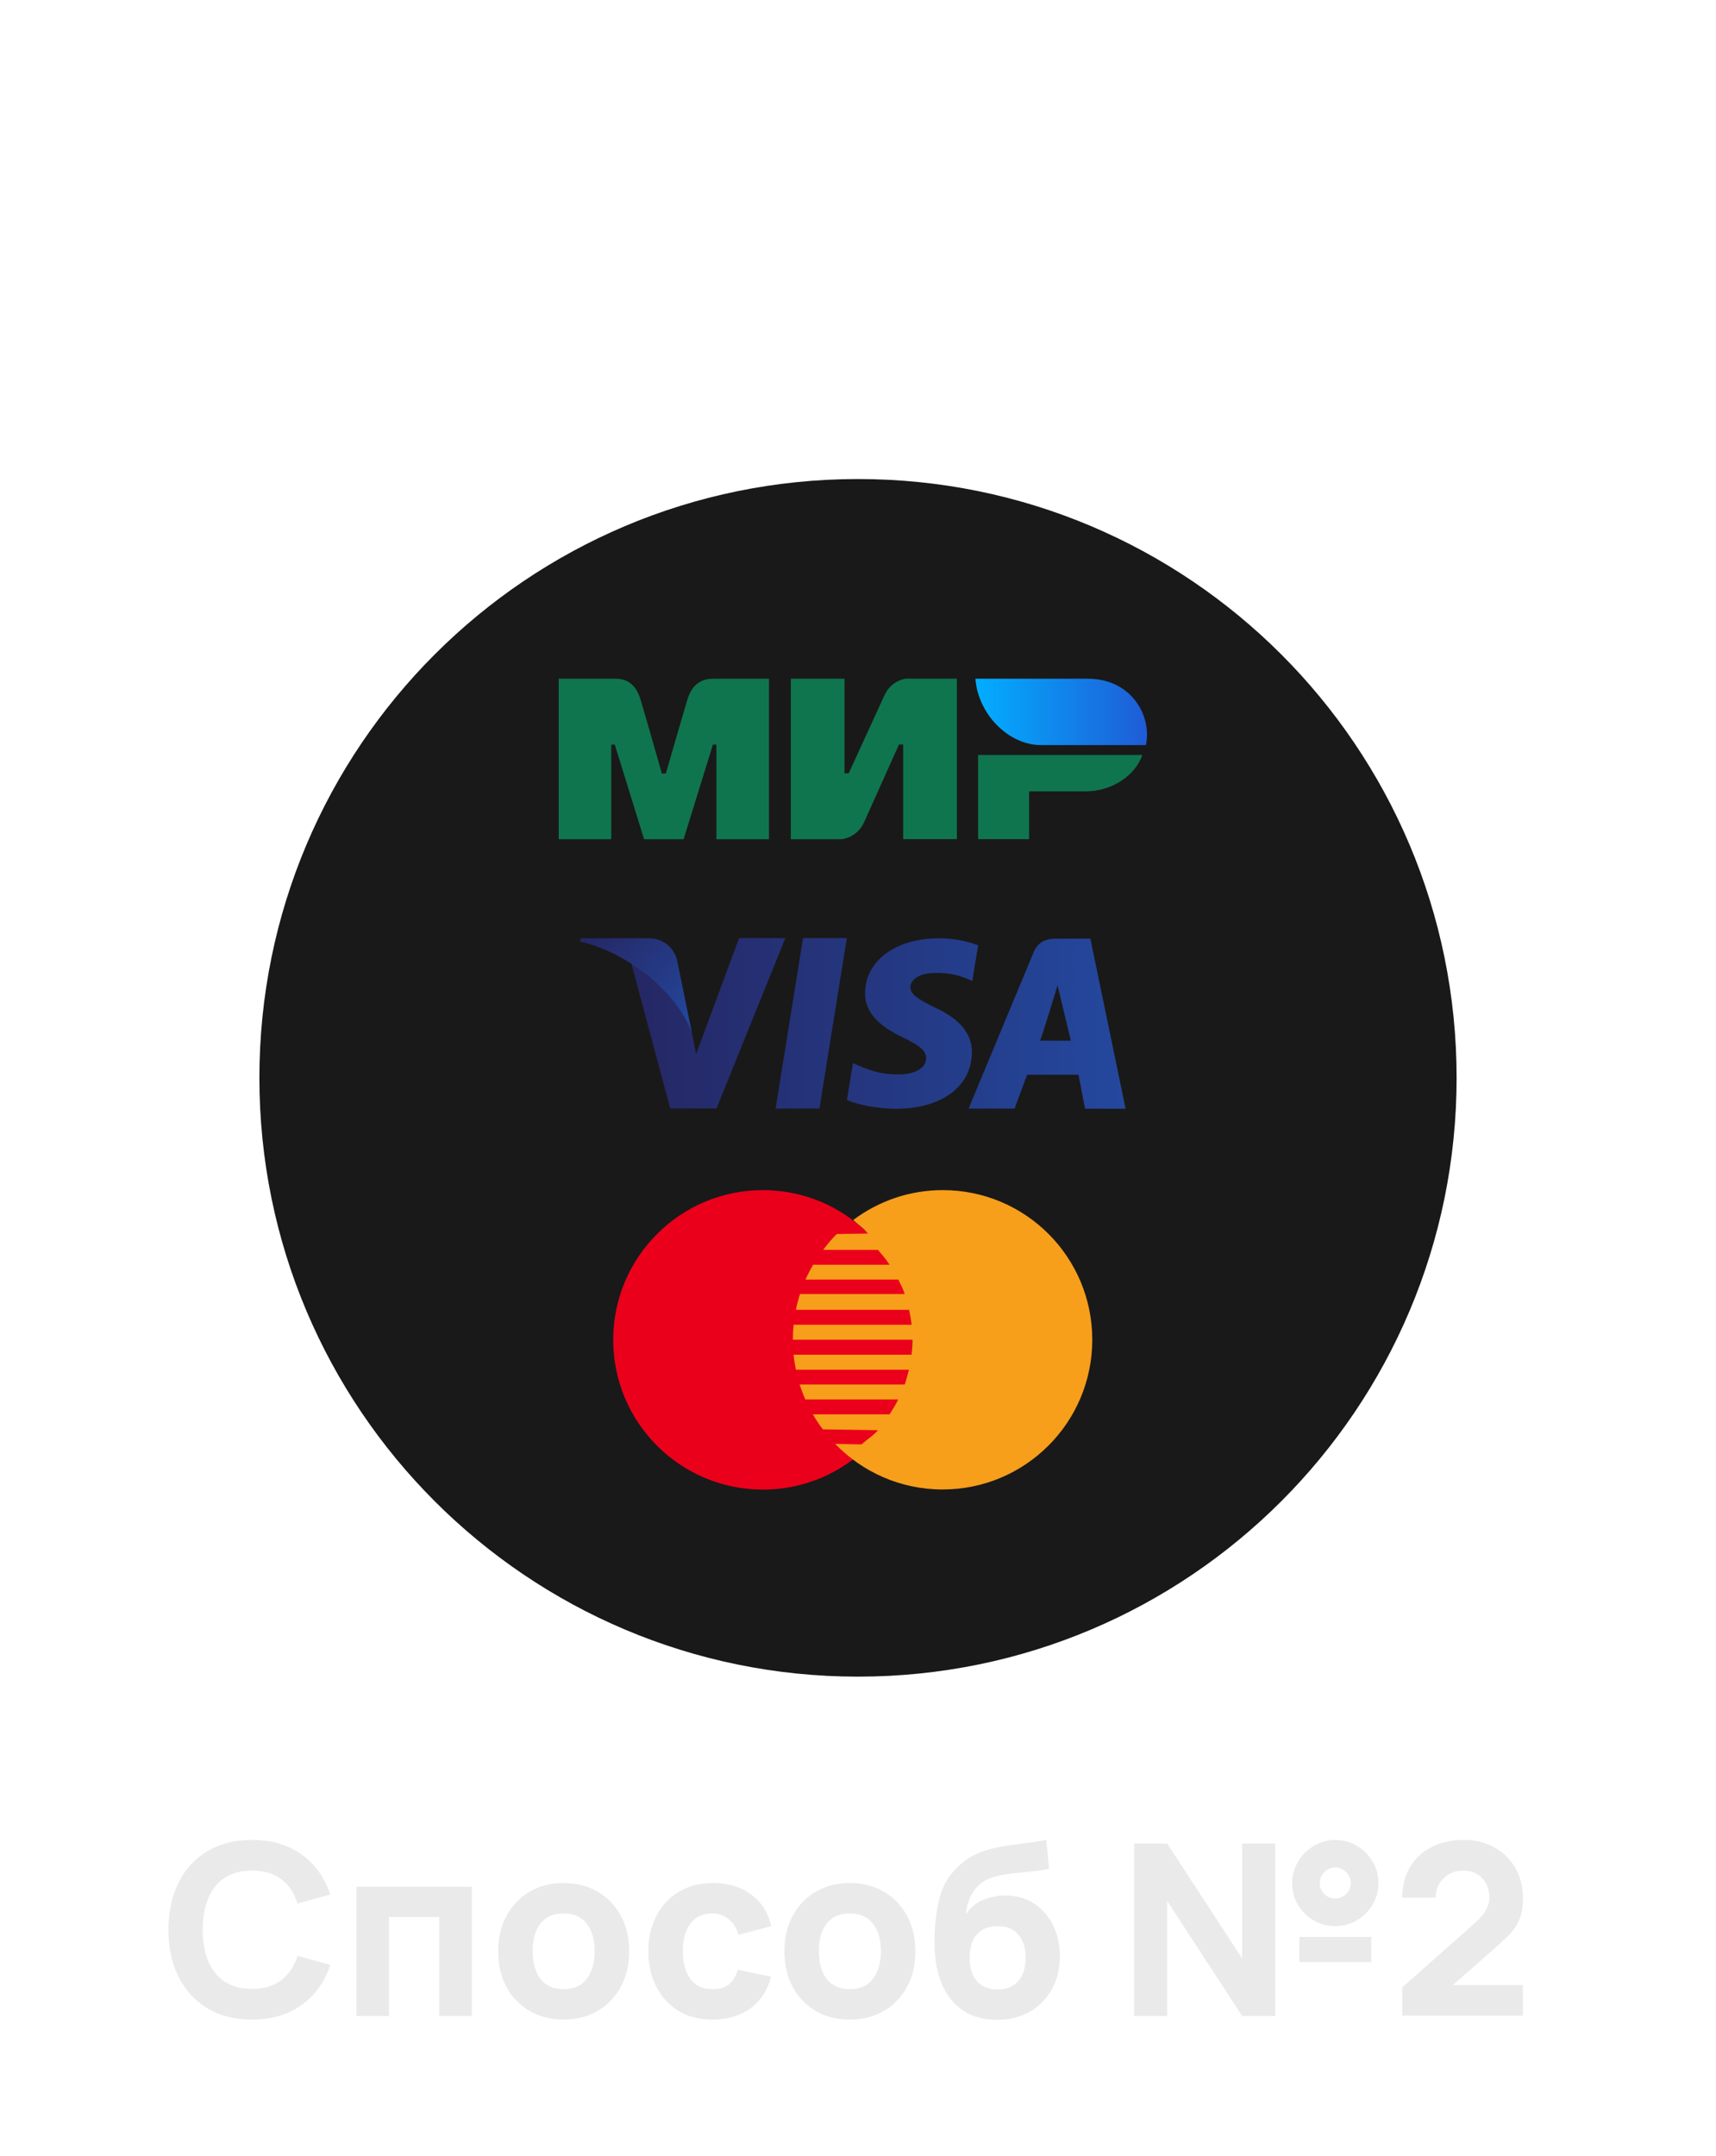 <svg width="86" height="108" viewBox="0 0 86 108" fill="none" xmlns="http://www.w3.org/2000/svg">
<path d="M43 84C59.569 84 73 70.569 73 54C73 37.431 59.569 24 43 24C26.431 24 13 37.431 13 54C13 70.569 26.431 84 43 84Z" fill="#191919"/>
<path d="M45.736 67.127C45.736 71.272 42.379 74.629 38.234 74.629C34.09 74.629 30.732 71.272 30.732 67.127C30.732 62.982 34.096 59.625 38.234 59.625C42.373 59.625 45.736 62.982 45.736 67.127Z" fill="#EB001B"/>
<path d="M47.245 59.625C45.563 59.625 44.013 60.185 42.761 61.122H42.767C43.011 61.36 43.285 61.527 43.494 61.802L41.932 61.825C41.687 62.07 41.467 62.338 41.252 62.619H44.001C44.21 62.869 44.407 63.09 44.58 63.364H40.751C40.608 63.608 40.483 63.853 40.369 64.109H45.021C45.14 64.366 45.253 64.563 45.343 64.831H40.095C40.012 65.087 39.94 65.356 39.886 65.624H45.563C45.617 65.886 45.659 66.125 45.689 66.37H39.773C39.749 66.614 39.737 66.865 39.737 67.121H45.73C45.73 67.389 45.713 67.634 45.683 67.872H39.773C39.797 68.129 39.839 68.379 39.886 68.624H45.552C45.492 68.868 45.426 69.113 45.343 69.363H40.077C40.155 69.62 40.256 69.87 40.357 70.115H45.015C44.884 70.389 44.74 70.604 44.58 70.86H40.739C40.888 71.122 41.055 71.373 41.24 71.611L44.001 71.653C43.763 71.933 43.464 72.106 43.19 72.357C43.208 72.369 42.749 72.357 41.854 72.339C43.22 73.746 45.122 74.623 47.239 74.623C51.384 74.623 54.741 71.266 54.741 67.121C54.741 62.976 51.39 59.625 47.245 59.625Z" fill="#F79E1B"/>
<path d="M40.244 47L38.871 55.541H41.067L42.44 47H40.244ZM46.861 50.479C46.095 50.1 45.626 49.846 45.626 49.458C45.635 49.105 46.022 48.744 46.892 48.744C47.606 48.726 48.127 48.894 48.528 49.058L48.726 49.148L49.023 47.362C48.588 47.194 47.903 47.009 47.055 47.009C44.89 47.009 43.366 48.137 43.353 49.747C43.336 50.935 44.446 51.594 45.277 51.99C46.125 52.394 46.414 52.657 46.414 53.019C46.405 53.574 45.729 53.828 45.096 53.828C44.222 53.828 43.753 53.695 43.038 53.389L42.75 53.255L42.444 55.111C42.961 55.339 43.908 55.541 44.89 55.55C47.193 55.55 48.691 54.439 48.708 52.726C48.713 51.792 48.127 51.068 46.861 50.479ZM54.645 47.026H52.945C52.424 47.026 52.023 47.176 51.8 47.715L48.541 55.541H50.844L51.477 53.845H54.051L54.378 55.546H56.41L54.645 47.026ZM52.118 52.136C52.161 52.14 53.001 49.368 53.001 49.368L53.668 52.136C53.668 52.136 52.549 52.136 52.118 52.136ZM37.041 47L34.889 52.803L34.656 51.658C34.26 50.337 33.012 48.903 31.621 48.193L33.589 55.533H35.909L39.358 47H37.041Z" fill="url(#paint0_linear_2612_7627)"/>
<path d="M33.933 48.104C33.765 47.454 33.231 47.014 32.508 47.006H29.103L29.068 47.165C31.725 47.82 33.95 49.834 34.674 51.729L33.933 48.104Z" fill="url(#paint1_linear_2612_7627)"/>
<path fill-rule="evenodd" clip-rule="evenodd" d="M30.725 34.004C30.988 34.004 31.771 33.931 32.103 35.05C32.327 35.804 32.684 37.039 33.17 38.753H33.369C33.894 36.945 34.251 35.709 34.449 35.05C34.785 33.918 35.62 34.004 35.956 34.004H38.539V42.046H35.904V37.306H35.728L34.26 42.046H32.279L30.811 37.306H30.635V42.046H28V34.004H30.725ZM42.323 34.004V38.744H42.534L44.321 34.844C44.67 34.069 45.406 34 45.406 34H47.955V42.042H45.264V37.302H45.053L43.301 41.203C42.952 41.973 42.181 42.046 42.181 42.046H39.633V34.004H42.323ZM57.254 37.823C56.879 38.886 55.7 39.648 54.395 39.648H51.575V42.042H49.018V37.823H57.254Z" fill="#0F754E"/>
<path fill-rule="evenodd" clip-rule="evenodd" d="M54.516 34.004H48.885C49.018 35.795 50.559 37.328 52.157 37.328H57.431C57.736 35.838 56.686 34.004 54.516 34.004Z" fill="url(#paint2_linear_2612_7627)"/>
<path d="M12.63 101.18C11.766 101.18 11.02 100.992 10.392 100.616C9.768 100.24 9.286 99.714 8.946 99.038C8.61 98.362 8.442 97.576 8.442 96.68C8.442 95.784 8.61 94.998 8.946 94.322C9.286 93.646 9.768 93.12 10.392 92.744C11.02 92.368 11.766 92.18 12.63 92.18C13.622 92.18 14.454 92.426 15.126 92.918C15.802 93.41 16.278 94.076 16.554 94.916L14.91 95.372C14.75 94.848 14.48 94.442 14.1 94.154C13.72 93.862 13.23 93.716 12.63 93.716C12.082 93.716 11.624 93.838 11.256 94.082C10.892 94.326 10.618 94.67 10.434 95.114C10.25 95.558 10.158 96.08 10.158 96.68C10.158 97.28 10.25 97.802 10.434 98.246C10.618 98.69 10.892 99.034 11.256 99.278C11.624 99.522 12.082 99.644 12.63 99.644C13.23 99.644 13.72 99.498 14.1 99.206C14.48 98.914 14.75 98.508 14.91 97.988L16.554 98.444C16.278 99.284 15.802 99.95 15.126 100.442C14.454 100.934 13.622 101.18 12.63 101.18ZM17.863 101V94.52H23.647V101H22.015V96.044H19.495V101H17.863ZM28.244 101.18C27.592 101.18 27.02 101.034 26.528 100.742C26.036 100.45 25.652 100.048 25.376 99.536C25.104 99.02 24.968 98.428 24.968 97.76C24.968 97.084 25.108 96.49 25.388 95.978C25.668 95.462 26.054 95.06 26.546 94.772C27.038 94.484 27.604 94.34 28.244 94.34C28.896 94.34 29.468 94.486 29.96 94.778C30.456 95.07 30.842 95.474 31.118 95.99C31.394 96.502 31.532 97.092 31.532 97.76C31.532 98.432 31.392 99.026 31.112 99.542C30.836 100.054 30.45 100.456 29.954 100.748C29.462 101.036 28.892 101.18 28.244 101.18ZM28.244 99.656C28.768 99.656 29.158 99.48 29.414 99.128C29.674 98.772 29.804 98.316 29.804 97.76C29.804 97.184 29.672 96.724 29.408 96.38C29.148 96.036 28.76 95.864 28.244 95.864C27.888 95.864 27.596 95.944 27.368 96.104C27.14 96.264 26.97 96.486 26.858 96.77C26.75 97.054 26.696 97.384 26.696 97.76C26.696 98.34 26.826 98.802 27.086 99.146C27.35 99.486 27.736 99.656 28.244 99.656ZM35.708 101.18C35.036 101.18 34.46 101.03 33.98 100.73C33.5 100.43 33.132 100.022 32.876 99.506C32.62 98.99 32.492 98.408 32.492 97.76C32.492 97.104 32.624 96.518 32.888 96.002C33.156 95.486 33.532 95.08 34.016 94.784C34.5 94.488 35.072 94.34 35.732 94.34C36.496 94.34 37.136 94.534 37.652 94.922C38.172 95.306 38.504 95.832 38.648 96.5L37.016 96.932C36.92 96.596 36.752 96.334 36.512 96.146C36.276 95.958 36.008 95.864 35.708 95.864C35.364 95.864 35.082 95.948 34.862 96.116C34.642 96.28 34.48 96.506 34.376 96.794C34.272 97.078 34.22 97.4 34.22 97.76C34.22 98.324 34.344 98.782 34.592 99.134C34.844 99.482 35.216 99.656 35.708 99.656C36.076 99.656 36.356 99.572 36.548 99.404C36.74 99.236 36.884 98.996 36.98 98.684L38.648 99.032C38.464 99.72 38.116 100.25 37.604 100.622C37.092 100.994 36.46 101.18 35.708 101.18ZM42.588 101.18C41.936 101.18 41.364 101.034 40.872 100.742C40.38 100.45 39.996 100.048 39.72 99.536C39.448 99.02 39.312 98.428 39.312 97.76C39.312 97.084 39.452 96.49 39.732 95.978C40.012 95.462 40.398 95.06 40.89 94.772C41.382 94.484 41.948 94.34 42.588 94.34C43.24 94.34 43.812 94.486 44.304 94.778C44.8 95.07 45.186 95.474 45.462 95.99C45.738 96.502 45.876 97.092 45.876 97.76C45.876 98.432 45.736 99.026 45.456 99.542C45.18 100.054 44.794 100.456 44.298 100.748C43.806 101.036 43.236 101.18 42.588 101.18ZM42.588 99.656C43.112 99.656 43.502 99.48 43.758 99.128C44.018 98.772 44.148 98.316 44.148 97.76C44.148 97.184 44.016 96.724 43.752 96.38C43.492 96.036 43.104 95.864 42.588 95.864C42.232 95.864 41.94 95.944 41.712 96.104C41.484 96.264 41.314 96.486 41.202 96.77C41.094 97.054 41.04 97.384 41.04 97.76C41.04 98.34 41.17 98.802 41.43 99.146C41.694 99.486 42.08 99.656 42.588 99.656ZM49.925 101.192C49.301 101.184 48.773 101.046 48.342 100.778C47.91 100.506 47.569 100.132 47.322 99.656C47.078 99.176 46.925 98.62 46.865 97.988C46.834 97.648 46.825 97.266 46.842 96.842C46.861 96.414 46.907 95.994 46.98 95.582C47.051 95.17 47.154 94.816 47.285 94.52C47.413 94.244 47.578 93.992 47.778 93.764C47.981 93.532 48.197 93.336 48.425 93.176C48.694 92.988 48.981 92.844 49.289 92.744C49.597 92.64 49.922 92.56 50.261 92.504C50.602 92.448 50.953 92.398 51.318 92.354C51.685 92.31 52.057 92.252 52.434 92.18L52.578 93.62C52.349 93.68 52.09 93.724 51.797 93.752C51.505 93.78 51.206 93.81 50.898 93.842C50.59 93.87 50.295 93.916 50.016 93.98C49.736 94.044 49.493 94.14 49.289 94.268C49.014 94.44 48.801 94.68 48.654 94.988C48.51 95.292 48.425 95.6 48.401 95.912C48.65 95.552 48.952 95.304 49.307 95.168C49.667 95.032 50.022 94.964 50.37 94.964C50.941 94.964 51.431 95.102 51.84 95.378C52.252 95.65 52.568 96.018 52.788 96.482C53.008 96.942 53.117 97.452 53.117 98.012C53.117 98.648 52.98 99.206 52.703 99.686C52.431 100.166 52.056 100.54 51.575 100.808C51.096 101.072 50.545 101.2 49.925 101.192ZM49.998 99.668C50.462 99.668 50.812 99.524 51.047 99.236C51.283 98.948 51.401 98.564 51.401 98.084C51.401 97.592 51.279 97.206 51.035 96.926C50.795 96.642 50.45 96.5 49.998 96.5C49.538 96.5 49.188 96.642 48.947 96.926C48.712 97.206 48.593 97.592 48.593 98.084C48.593 98.592 48.715 98.984 48.959 99.26C49.203 99.532 49.55 99.668 49.998 99.668ZM56.84 101V92.36H58.496L62.252 98.12V92.36H63.908V101H62.252L58.496 95.24V101H56.84ZM66.92 96.5C66.524 96.5 66.162 96.404 65.834 96.212C65.506 96.016 65.244 95.756 65.048 95.432C64.856 95.104 64.76 94.74 64.76 94.34C64.76 93.948 64.86 93.588 65.06 93.26C65.26 92.932 65.524 92.67 65.852 92.474C66.18 92.278 66.536 92.18 66.92 92.18C67.316 92.18 67.676 92.278 68 92.474C68.328 92.666 68.59 92.926 68.786 93.254C68.982 93.578 69.08 93.94 69.08 94.34C69.08 94.74 68.982 95.104 68.786 95.432C68.59 95.756 68.328 96.016 68 96.212C67.676 96.404 67.316 96.5 66.92 96.5ZM66.92 95.12C67.06 95.12 67.188 95.084 67.304 95.012C67.424 94.94 67.52 94.846 67.592 94.73C67.664 94.61 67.7 94.48 67.7 94.34C67.7 94.2 67.664 94.072 67.592 93.956C67.52 93.836 67.424 93.74 67.304 93.668C67.188 93.596 67.06 93.56 66.92 93.56C66.78 93.56 66.65 93.596 66.53 93.668C66.414 93.74 66.32 93.836 66.248 93.956C66.176 94.072 66.14 94.2 66.14 94.34C66.14 94.48 66.176 94.61 66.248 94.73C66.32 94.846 66.414 94.94 66.53 95.012C66.65 95.084 66.78 95.12 66.92 95.12ZM65.12 98.3V97.04H68.72V98.3H65.12ZM70.276 100.988V99.572L73.9 96.356C74.172 96.116 74.364 95.89 74.476 95.678C74.588 95.466 74.644 95.268 74.644 95.084C74.644 94.82 74.59 94.586 74.482 94.382C74.374 94.174 74.222 94.012 74.026 93.896C73.83 93.776 73.6 93.716 73.336 93.716C73.06 93.716 72.816 93.78 72.604 93.908C72.396 94.032 72.234 94.198 72.118 94.406C72.002 94.61 71.948 94.832 71.956 95.072H70.276C70.276 94.48 70.406 93.968 70.666 93.536C70.926 93.104 71.288 92.77 71.752 92.534C72.216 92.298 72.756 92.18 73.372 92.18C73.936 92.18 74.44 92.304 74.884 92.552C75.332 92.796 75.684 93.138 75.94 93.578C76.196 94.018 76.324 94.528 76.324 95.108C76.324 95.536 76.264 95.892 76.144 96.176C76.024 96.456 75.846 96.716 75.61 96.956C75.374 97.192 75.084 97.46 74.74 97.76L72.4 99.812L72.268 99.452H76.324V100.988H70.276Z" fill="#EAEAEA"/>
<defs>
<linearGradient id="paint0_linear_2612_7627" x1="31.624" y1="51.277" x2="56.411" y2="51.277" gradientUnits="userSpaceOnUse">
<stop stop-color="#252764"/>
<stop offset="1" stop-color="#24489E"/>
</linearGradient>
<linearGradient id="paint1_linear_2612_7627" x1="30.064" y1="46.043" x2="35.21" y2="51.188" gradientUnits="userSpaceOnUse">
<stop stop-color="#252764"/>
<stop offset="1" stop-color="#24489E"/>
</linearGradient>
<linearGradient id="paint2_linear_2612_7627" x1="57.482" y1="35.663" x2="48.883" y2="35.663" gradientUnits="userSpaceOnUse">
<stop stop-color="#1F5CD7"/>
<stop offset="1" stop-color="#02AEFF"/>
</linearGradient>
</defs>
</svg>
